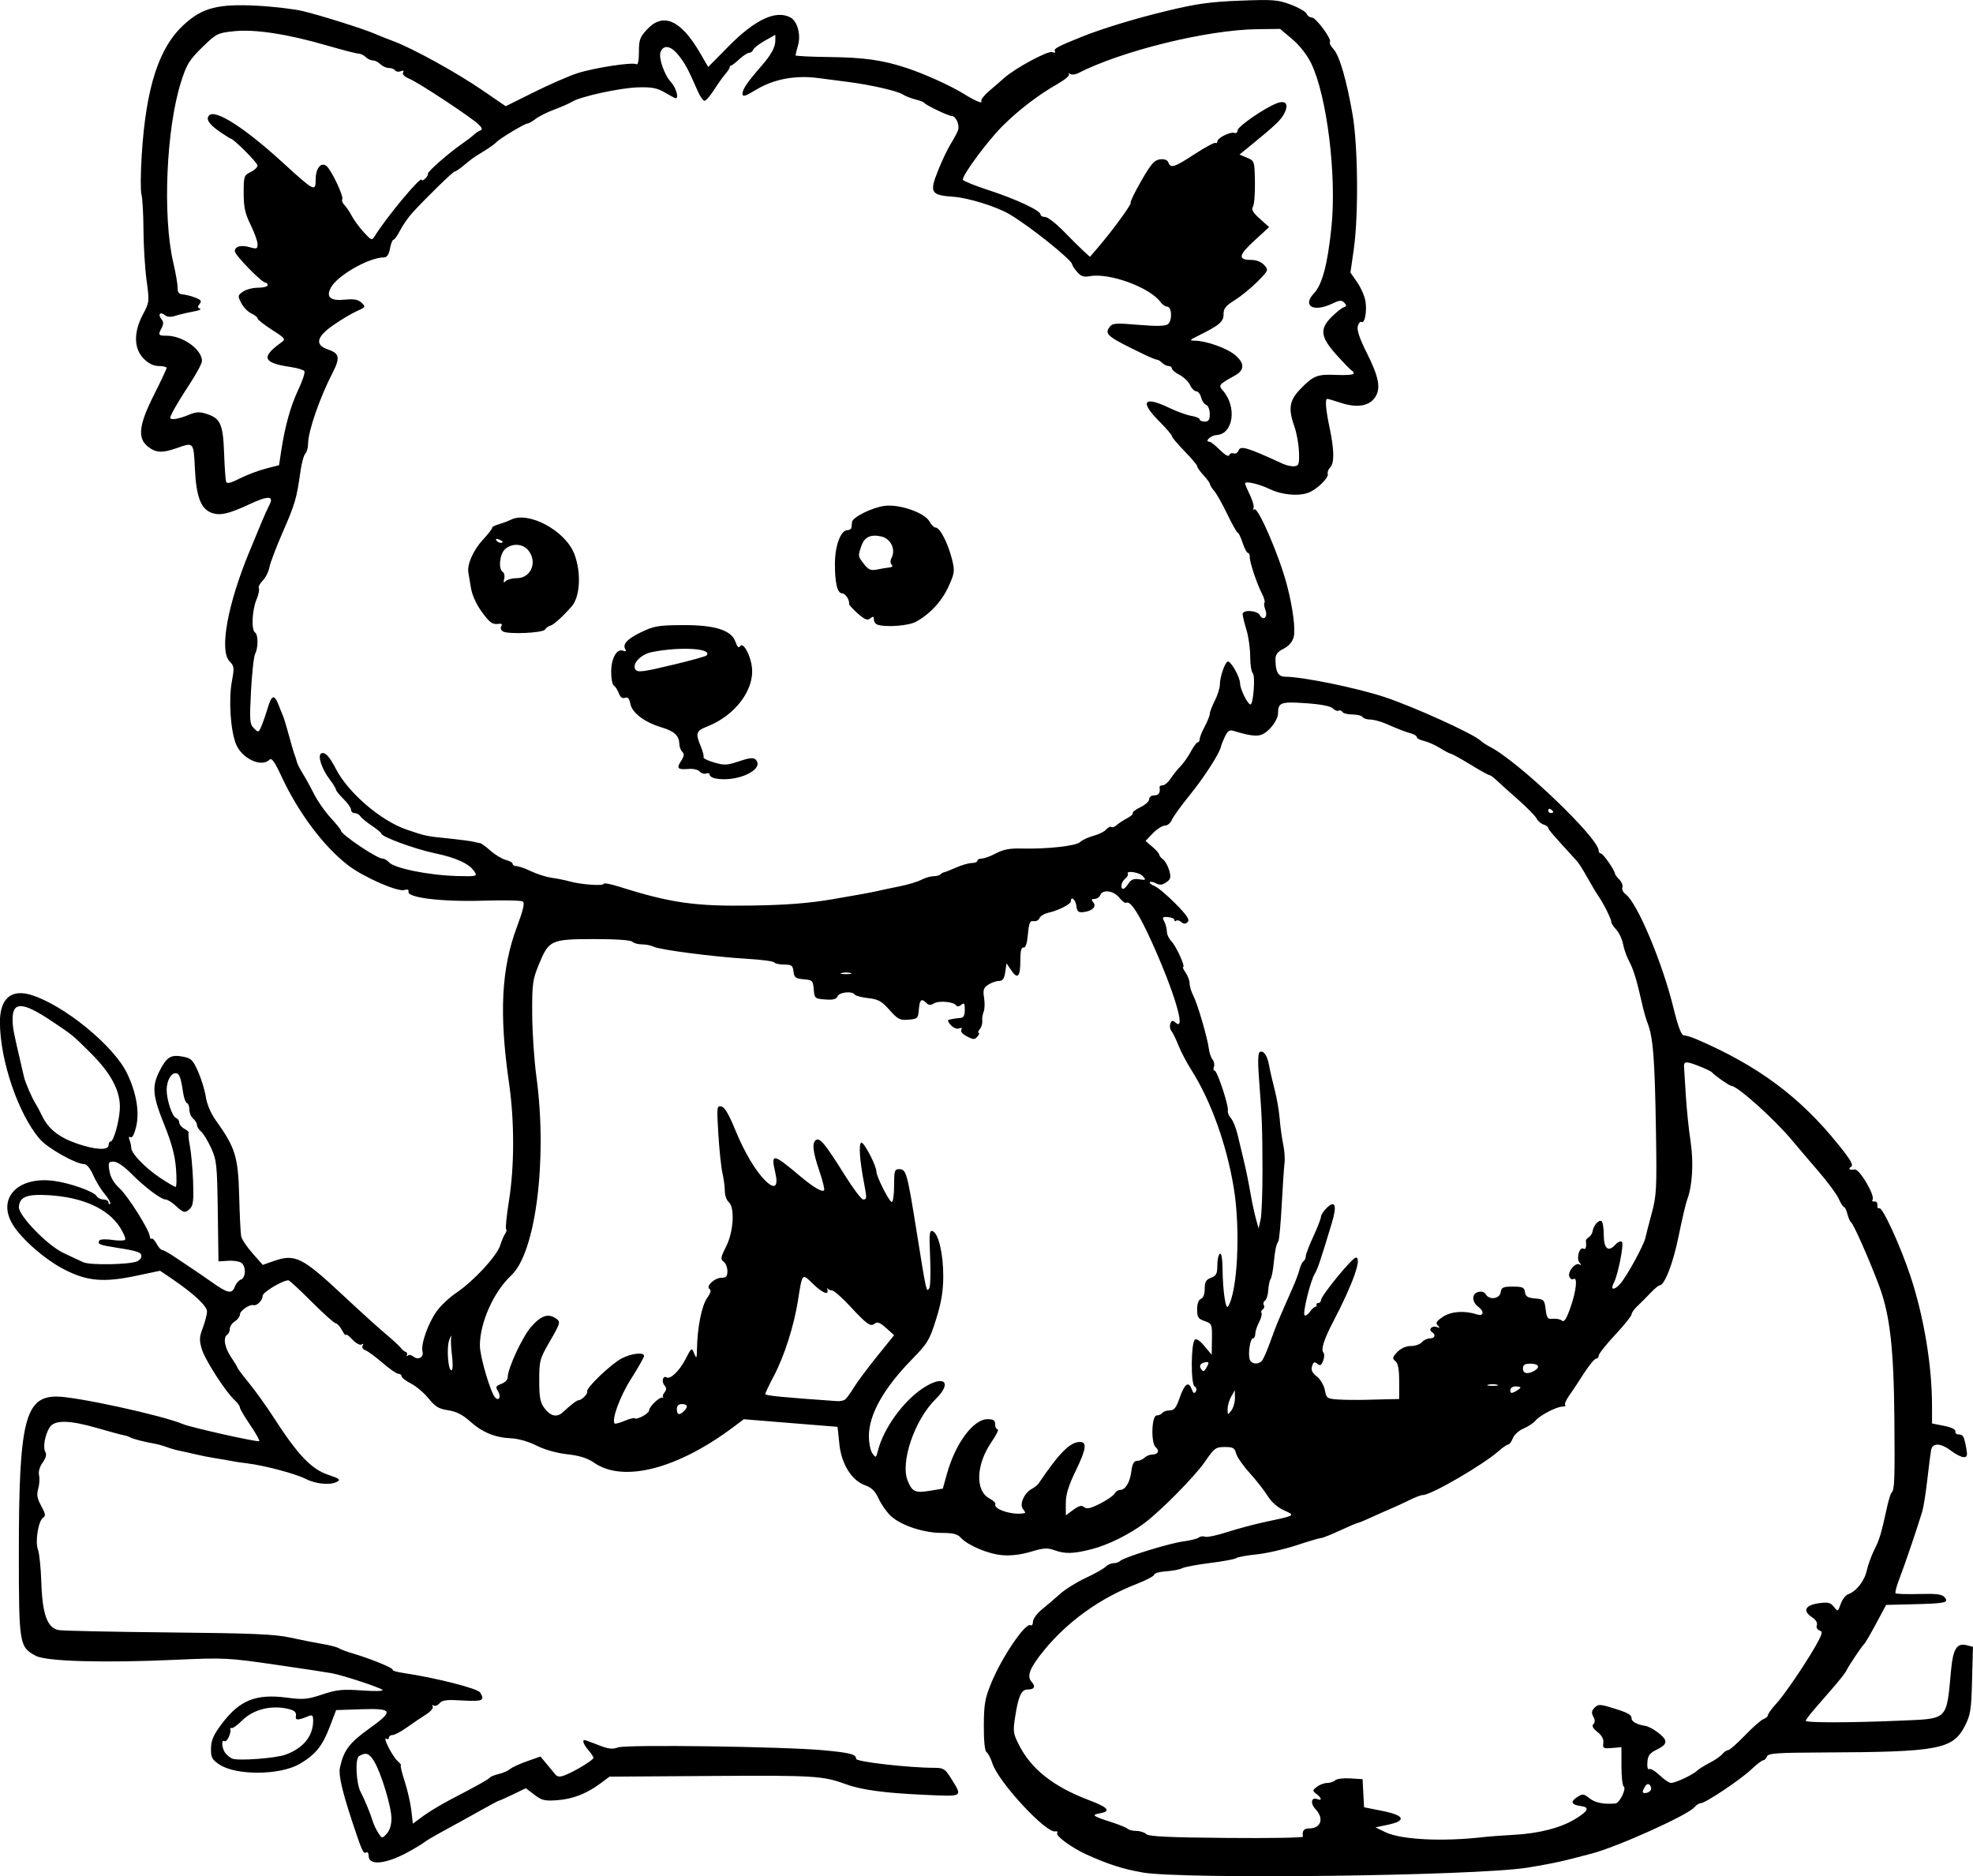 <?xml version="1.0" encoding="UTF-8" standalone="no"?>
<!-- Created with Inkscape (http://www.inkscape.org/) -->

<svg
   width="206.689mm"
   height="196.538mm"
   viewBox="0 0 206.689 196.538"
   version="1.1"
   id="svg5"
   xml:space="preserve"
   xmlns="http://www.w3.org/2000/svg"
   xmlns:svg="http://www.w3.org/2000/svg"><defs
     id="defs2" /><g
     id="layer1"
     transform="translate(33.215,-61.349)"><path
       style="fill:#000000;stroke-width:0.265"
       d="m 86.472,257.495 c -2.005,-0.337 -3.674,-0.873 -5.918,-1.903 -1.513,-0.694 -3.198,-1.929 -3.022,-2.214 0.09,-0.146 0.003,-0.229 -0.194,-0.183 -0.966,0.222 -5.951,-5.161 -6.587,-7.112 -0.18,-0.553 -0.459,-1.09 -0.62,-1.194 -0.182,-0.118 -0.288,-1.166 -0.281,-2.778 0.01,-2.226 0.118,-2.849 0.77,-4.441 1.127,-2.753 3.608,-6.398 4.133,-6.073 0.134,0.083 0.244,-0.082 0.244,-0.368 0,-0.285 0.416,-0.858 0.925,-1.272 0.509,-0.415 1.372,-1.153 1.918,-1.64 0.546,-0.488 1.755,-1.241 2.687,-1.674 0.931,-0.433 1.862,-0.957 2.069,-1.164 0.207,-0.207 0.582,-0.376 0.834,-0.376 0.252,0 0.57,-0.109 0.709,-0.243 0.397,-0.383 5.141,-1.849 6.601,-2.039 0.728,-0.095 1.457,-0.277 1.62,-0.405 0.163,-0.128 0.466,-0.168 0.672,-0.089 0.206,0.079 1.263,-0.144 2.349,-0.496 1.085,-0.352 2.926,-0.84 4.09,-1.086 3.04,-0.64 3.038,-0.639 1.822,-1.183 -0.671,-0.301 -1.317,-0.869 -1.711,-1.506 -0.348,-0.563 -1.197,-1.647 -1.887,-2.409 -0.69,-0.762 -1.33,-1.685 -1.421,-2.051 -0.142,-0.567 -0.318,-0.665 -1.187,-0.665 -0.945,0 -1.096,0.112 -2.059,1.521 -1.043,1.526 -4.655,5.187 -6.389,6.475 -1.593,1.183 -3.772,2.259 -5.462,2.696 -1.94,0.502 -2.809,0.525 -3.961,0.109 -0.711,-0.257 -1.139,-0.228 -2.443,0.167 -1.024,0.31 -2.08,0.437 -2.998,0.361 -1.482,-0.123 -3.619,-1.03 -4.363,-1.852 -0.327,-0.361 -0.823,-0.481 -1.988,-0.481 -1.898,0 -4.273,-0.795 -5.327,-1.783 -0.429,-0.402 -0.996,-1.21 -1.261,-1.797 -0.355,-0.787 -0.727,-1.155 -1.42,-1.406 -1.436,-0.519 -2.508,-2.263 -2.708,-4.402 -0.089,-0.948 -0.176,-1.724 -0.195,-1.724 -0.019,0 -2.233,-0.179 -4.921,-0.397 l -4.887,-0.397 -1.06,0.796 c -5.867,4.408 -11.555,5.877 -14.603,3.772 -0.722,-0.499 -1.528,-0.755 -2.834,-0.9 -1.109,-0.124 -2.371,-0.48 -3.219,-0.909 -0.832,-0.421 -1.911,-0.729 -2.673,-0.763 -1.691,-0.076 -3.014,-0.626 -4.318,-1.797 -0.756,-0.678 -1.422,-1.013 -2.269,-1.14 -0.976,-0.146 -1.358,-0.377 -2.046,-1.234 -0.466,-0.58 -1.293,-1.282 -1.839,-1.561 -0.546,-0.279 -0.992,-0.623 -0.992,-0.766 0,-0.143 -0.151,-0.259 -0.335,-0.259 -0.184,0 -0.929,-0.515 -1.654,-1.143 -0.725,-0.629 -1.534,-1.223 -1.798,-1.321 -0.278,-0.103 -0.4,-0.307 -0.29,-0.485 0.118,-0.191 0.074,-0.236 -0.114,-0.119 -0.171,0.106 -0.594,-0.124 -0.967,-0.527 -0.364,-0.393 -0.667,-0.608 -0.673,-0.478 -0.006,0.13 -0.188,-0.09 -0.405,-0.491 -0.217,-0.4 -0.516,-0.728 -0.665,-0.728 -0.148,0 -1.28,-1.012 -2.514,-2.249 -1.234,-1.237 -2.329,-2.25 -2.434,-2.251 -0.61,-0.007 -2.703,1.247 -2.703,1.62 0,0.473 -0.602,1.086 -0.964,0.981 -0.404,-0.117 -1.417,0.584 -1.417,0.98 0,0.212 -0.238,0.534 -0.529,0.716 -0.291,0.182 -0.529,0.533 -0.529,0.78 0,0.247 -0.119,0.523 -0.265,0.613 -0.464,0.287 -0.285,1.351 0.397,2.356 0.364,0.536 0.661,1.031 0.661,1.099 0,0.068 0.55,0.8 1.223,1.626 0.673,0.826 1.804,2.402 2.514,3.502 2.597,4.023 3.986,5.492 5.76,6.093 1.216,0.412 1.35,0.52 0.923,0.746 -0.707,0.374 -2.229,0.225 -3.294,-0.322 -1.032,-0.531 -4.29,-1.396 -6.068,-1.612 -0.655,-0.079 -1.441,-0.197 -1.747,-0.262 -0.306,-0.065 -1.02,-0.189 -1.588,-0.275 -0.567,-0.086 -1.508,-0.271 -2.09,-0.41 -0.582,-0.139 -1.356,-0.312 -1.72,-0.384 -0.364,-0.072 -0.959,-0.244 -1.323,-0.382 -0.364,-0.138 -0.959,-0.302 -1.323,-0.364 -1.039,-0.178 -2.224,-0.488 -2.514,-0.657 -0.146,-0.085 -0.443,-0.182 -0.661,-0.217 -0.218,-0.034 -1.44,-0.365 -2.716,-0.735 -2.989,-0.867 -4.544,-0.891 -5.051,-0.077 -0.495,0.795 -0.719,2.12 -0.437,2.578 0.149,0.24 0.047,0.625 -0.29,1.099 -0.32,0.449 -0.464,0.963 -0.375,1.338 0.079,0.335 0.039,0.966 -0.089,1.403 -0.181,0.617 -0.11,1.018 0.318,1.801 0.441,0.806 0.481,1.051 0.202,1.224 -0.505,0.312 -0.864,2.522 -0.545,3.361 0.145,0.38 0.302,1.897 0.349,3.371 0.11,3.419 0.633,4.851 1.846,5.052 0.459,0.076 5.656,0.185 11.55,0.243 8.715,0.085 11.086,0.186 12.7,0.543 1.091,0.241 2.603,0.541 3.358,0.665 0.756,0.125 1.53,0.327 1.72,0.449 0.19,0.122 0.822,0.36 1.404,0.529 1.84,0.534 4.385,1.573 4.231,1.727 -0.081,0.081 0.422,0.232 1.118,0.335 3.379,0.501 7.775,1.617 8.045,2.044 0.53,0.837 0.255,0.962 -1.837,0.836 -1.659,-0.1 -2.137,-0.043 -2.411,0.288 -0.188,0.227 -0.466,0.336 -0.618,0.242 -0.152,-0.094 -0.198,-0.044 -0.103,0.109 0.095,0.154 -0.214,0.523 -0.687,0.82 -0.473,0.297 -1.37,0.904 -1.993,1.349 -0.624,0.445 -1.308,0.809 -1.521,0.809 -0.213,0 -0.388,0.126 -0.388,0.28 0,0.154 -0.121,0.205 -0.269,0.114 -0.433,-0.267 0.614,1.809 1.168,2.318 0.278,0.255 0.438,0.463 0.356,0.463 -0.082,0 0.094,0.744 0.39,1.654 0.296,0.91 0.613,2.284 0.703,3.055 l 0.165,1.401 1.089,-0.803 c 0.599,-0.442 1.909,-1.229 2.91,-1.75 2.793,-1.452 3.925,-2.085 4.073,-2.28 0.074,-0.098 0.491,-0.262 0.926,-0.366 0.435,-0.104 0.97,-0.339 1.188,-0.522 0.218,-0.183 1.023,-0.553 1.789,-0.822 l 1.392,-0.489 0.653,0.791 c 0.359,0.435 0.776,0.936 0.926,1.114 0.195,0.231 0.467,0.249 0.954,0.064 1.013,-0.385 3.017,-1.599 3.017,-1.827 0,-0.109 -0.238,-0.474 -0.529,-0.809 -0.497,-0.573 -0.683,-1.058 -0.407,-1.058 0.067,0 0.721,0.236 1.452,0.524 1.051,0.414 1.481,0.466 2.057,0.247 0.839,-0.319 17.399,-0.088 21.53,0.299 2.824,0.265 3.413,0.421 3.413,0.901 0,0.308 5.562,0.939 8.279,0.939 0.84,0 1.06,0.137 1.593,0.992 1.321,2.121 1.47,2.023 -2.787,1.831 -4.178,-0.188 -6.572,-0.518 -8.234,-1.133 -2.292,-0.848 -3.371,-0.913 -13.96,-0.839 l -10.73,0.075 -0.905,0.677 c -1.458,1.09 -2.916,1.663 -4.543,1.786 -1.327,0.1 -1.635,0.027 -2.417,-0.569 l -0.897,-0.684 -1.352,0.652 c -0.743,0.359 -1.401,0.652 -1.462,0.652 -0.06,0 -0.924,0.46 -1.92,1.021 -0.995,0.562 -2.643,1.472 -3.662,2.022 -1.019,0.55 -2.031,1.143 -2.249,1.317 -0.218,0.174 -0.972,0.631 -1.676,1.015 -2.364,1.29 -4.145,1.461 -4.145,0.399 0,-0.283 -0.119,-0.441 -0.263,-0.351 -0.293,0.181 -0.433,-0.127 -1.441,-3.174 -1.07,-3.237 -1.465,-4.948 -1.309,-5.682 0.387,-1.825 0.975,-2.615 3.055,-4.105 2.642,-1.891 2.523,-2.15 -0.928,-2.035 l -2.521,0.084 -0.676,1.769 c -0.763,1.996 -1.5,2.906 -3.128,3.86 -2.072,1.214 -6.708,1.245 -8.453,0.057 -0.759,-0.517 -0.87,-0.737 -0.852,-1.686 0.017,-0.852 0.265,-1.413 1.132,-2.562 1.881,-2.491 3.571,-3.167 6.848,-2.738 1.69,0.221 2.126,0.181 3.683,-0.337 1.519,-0.505 2.101,-0.564 4.157,-0.418 1.379,0.098 2.284,0.071 2.138,-0.063 -0.281,-0.259 -4.045,-1.499 -5.279,-1.739 -0.437,-0.085 -3.115,-0.491 -5.953,-0.902 -4.959,-0.719 -5.365,-0.738 -10.451,-0.508 -7.503,0.34 -13.514,0.171 -14.614,-0.411 -1.749,-0.926 -1.79,-1.176 -1.79,-10.895 0,-13.624 0.644,-16.275 3.955,-16.271 2.048,0.003 11.062,1.968 13.243,2.888 0.847,0.357 7.846,1.921 7.983,1.784 0.069,-0.069 -0.36,-0.835 -0.953,-1.703 -0.593,-0.868 -1.077,-1.694 -1.077,-1.836 0,-0.142 -0.232,-0.468 -0.517,-0.725 -0.944,-0.854 -3.122,-4.228 -3.461,-5.36 -0.285,-0.953 -0.27,-1.283 0.102,-2.258 0.24,-0.628 0.436,-1.395 0.436,-1.704 0,-0.577 -1.419,-1.896 -3.714,-3.45 l -1.2,-0.813 -2.504,0.527 c -3.457,0.728 -5.196,0.566 -7.624,-0.71 -1.996,-1.049 -4.387,-3.146 -5.306,-4.653 -1.672,-2.742 0.494,-5.066 4.272,-4.583 1.702,0.217 4.226,1.112 4.514,1.599 0.116,0.197 0.444,0.358 0.728,0.358 0.284,0 0.516,0.139 0.516,0.309 0,0.17 0.074,0.234 0.165,0.143 0.091,-0.091 -0.164,-0.556 -0.566,-1.034 -0.402,-0.478 -0.949,-1.376 -1.214,-1.996 -0.268,-0.626 -0.663,-1.126 -0.888,-1.126 -0.902,0 -3.872,-1.666 -4.705,-2.638 -2.25,-2.629 -4.16,-8.237 -4.167,-12.232 -0.004,-2.46 1.16,-3.491 3.237,-2.869 3.414,1.023 8.683,5.318 10.076,8.214 0.987,2.051 1.327,4.054 0.954,5.622 -0.184,0.772 -0.408,1.189 -0.582,1.081 -0.181,-0.112 -0.219,-0.008 -0.106,0.287 0.098,0.254 0.177,0.627 0.177,0.828 0,0.579 1.481,2.114 3.033,3.144 0.782,0.519 1.509,0.944 1.614,0.944 0.105,0 0.124,-0.863 0.042,-1.918 -0.108,-1.377 -0.454,-2.673 -1.229,-4.594 -1.235,-3.063 -1.317,-4.022 -0.484,-5.652 0.743,-1.453 1.176,-1.718 2.426,-1.483 0.882,0.165 1.059,0.34 1.608,1.581 0.339,0.767 0.702,1.959 0.805,2.649 0.116,0.775 0.527,1.726 1.075,2.491 2.013,2.807 2.312,3.78 2.417,7.852 0.052,2.037 0.146,3.952 0.209,4.255 0.062,0.303 0.597,1.1 1.187,1.771 l 1.074,1.22 1.082,-0.382 c 2.308,-0.814 3.011,-0.469 7.393,3.628 1.659,1.551 3.611,3.318 4.338,3.928 0.728,0.609 1.461,1.283 1.63,1.498 0.169,0.214 0.407,0.411 0.529,0.438 0.122,0.027 0.183,0.168 0.134,0.313 -0.049,0.146 7e-5,0.176 0.108,0.068 0.108,-0.108 0.354,-0.065 0.548,0.096 0.52,0.431 1.136,0.096 0.973,-0.529 -0.195,-0.746 0.598,-2.975 1.502,-4.224 0.42,-0.58 1.336,-1.439 2.036,-1.91 1.817,-1.223 4.236,-3.835 4.601,-4.969 0.171,-0.533 0.414,-1.098 0.539,-1.257 0.125,-0.159 0.16,-0.356 0.078,-0.439 -0.083,-0.083 0.056,-1.441 0.307,-3.018 0.573,-3.598 0.575,-8.31 0.005,-12.261 -1.051,-7.278 -0.815,-11.996 0.818,-16.373 0.686,-1.839 0.843,-2.534 0.606,-2.681 -0.176,-0.109 -2.062,-0.145 -4.192,-0.08 -4.248,0.13 -7.9,-0.31 -7.767,-0.936 0.048,-0.227 -0.098,-0.288 -0.435,-0.181 -0.69,0.219 -4.247,-1.339 -5.855,-2.565 -2.56,-1.951 -5.233,-5.503 -6.997,-9.302 -0.728,-1.567 -1.046,-2.013 -1.273,-1.786 -0.845,0.845 -2.897,-0.112 -3.51,-1.636 -0.58,-1.44 -0.789,-4.672 -0.427,-6.602 0.26,-1.388 0.238,-1.577 -0.235,-2.051 -1.115,-1.115 -0.222,-6.017 2.118,-11.634 0.455,-1.091 1.023,-2.461 1.263,-3.043 0.24,-0.582 0.59,-1.356 0.779,-1.72 0.509,-0.982 -0.122,-0.996 -2.148,-0.048 -2.121,0.993 -3.054,1.198 -3.93,0.864 -1.107,-0.421 -1.583,-1.687 -1.724,-4.586 -0.138,-2.846 -0.112,-2.816 -1.907,-2.183 -1.513,0.534 -2.179,0.5 -3.007,-0.151 -1.127,-0.886 -0.967,-2.275 0.626,-5.43 0.727,-1.441 1.323,-2.71 1.323,-2.819 1.5e-4,-0.109 -0.366,-0.198 -0.814,-0.198 -0.547,0 -1.068,-0.254 -1.587,-0.773 -1.042,-1.042 -1.072,-2.771 -0.081,-4.633 0.679,-1.275 0.687,-1.346 0.383,-3.57 -0.17,-1.248 -0.316,-3.625 -0.325,-5.282 -0.009,-1.658 -0.103,-3.325 -0.21,-3.704 -0.107,-0.38 -0.095,-2.248 0.027,-4.152 0.458,-7.163 1.814,-11.308 4.487,-13.711 1.9,-1.709 3.505,-2.122 7.486,-1.926 1.761,0.086 3.976,0.345 4.922,0.574 1.945,0.471 6.344,1.859 7.541,2.379 0.437,0.19 1.33,0.545 1.984,0.789 1.977,0.738 6.593,3.284 9.229,5.091 l 2.482,1.701 2.942,-1.463 c 1.618,-0.805 3.657,-1.696 4.53,-1.981 1.781,-0.582 5.822,-1.201 6.222,-0.954 0.159,0.098 0.261,-0.405 0.261,-1.291 0,-1.285 0.102,-1.561 0.891,-2.397 1.652,-1.752 3.501,-0.932 5.46,2.42 l 0.907,1.554 2.132,-2.161 c 2.782,-2.82 4.962,-3.837 6.481,-3.024 0.729,0.39 1.116,1.803 0.797,2.914 -0.145,0.507 -0.264,0.982 -0.263,1.055 8e-4,0.074 1.596,0.153 3.544,0.176 3.642,0.043 5.562,0.314 8.096,1.146 1.84,0.604 4.634,1.868 5.977,2.705 1.2,0.748 2.052,1.1 1.843,0.762 -0.08,-0.129 0.301,-0.612 0.846,-1.074 0.545,-0.461 1.241,-1.064 1.547,-1.339 1.14,-1.026 4.595,-2.89 5.04,-2.719 0.272,0.104 0.379,0.065 0.276,-0.102 -0.151,-0.244 0.279,-0.475 2.728,-1.466 2.162,-0.875 5.645,-1.938 8.996,-2.746 3.129,-0.754 4.544,-0.952 7.673,-1.072 3.493,-0.135 3.97,-0.097 5.333,0.42 0.823,0.312 1.564,0.742 1.645,0.955 0.082,0.213 0.325,0.387 0.541,0.387 0.438,0 2.148,2.327 1.896,2.579 -0.088,0.088 0.078,0.414 0.369,0.724 0.628,0.668 1.375,3.231 2.008,6.882 0.564,3.257 0.629,10.568 0.124,14.089 l -0.35,2.445 0.709,1.024 c 0.39,0.563 0.779,1.45 0.863,1.972 0.175,1.077 -0.077,2.392 -0.418,2.181 -0.125,-0.077 -0.298,0.126 -0.385,0.452 -0.106,0.399 0.19,1.285 0.906,2.709 1.305,2.596 1.534,3.776 0.915,4.72 -0.608,0.928 -1.896,1.145 -3.561,0.601 -0.717,-0.235 -1.371,-0.427 -1.453,-0.427 -0.254,0 -0.165,1.114 0.244,3.043 0.489,2.309 0.506,3.694 0.05,4.151 -0.194,0.194 -0.304,0.497 -0.245,0.674 0.128,0.385 -1.138,1.62 -2,1.951 -1.037,0.398 -2.769,0.251 -4.018,-0.342 -1.206,-0.573 -2.646,-0.908 -2.646,-0.615 0,0.088 0.235,0.646 0.523,1.241 0.287,0.595 0.448,1.203 0.356,1.351 -0.092,0.148 -0.051,0.198 0.09,0.111 0.402,-0.249 2.606,4.859 3.407,7.898 0.637,2.417 0.933,4.723 0.708,5.524 -0.137,0.488 -0.531,0.931 -1.058,1.191 -0.607,0.299 -0.84,0.597 -0.842,1.075 -0.005,1.33 0.281,1.852 1.013,1.852 1.801,1.3e-4 7.473,1.16 10.405,2.127 3.031,1 9.298,3.844 10.063,4.566 0.185,0.175 0.639,0.473 1.009,0.663 2.995,1.541 11.367,9.541 11.367,10.862 0,0.166 0.109,0.301 0.243,0.301 0.227,0 1.472,1.802 1.475,2.136 8e-4,0.083 0.205,0.354 0.453,0.603 0.248,0.248 0.389,0.615 0.313,0.814 -0.076,0.199 0.081,0.523 0.35,0.72 1.2,0.879 3.808,7.065 4.982,11.819 0.511,2.067 0.846,2.959 1.113,2.959 0.21,0 0.817,0.187 1.349,0.416 6.433,2.77 10.837,6.046 14.855,11.054 1.306,1.627 1.587,2.128 1.297,2.311 -0.344,0.218 -0.137,0.358 0.388,0.263 0.49,-0.088 2.156,2.721 1.879,3.169 -0.089,0.144 -0.004,0.229 0.188,0.189 0.194,-0.04 0.334,0.133 0.314,0.387 -0.02,0.253 0.068,0.396 0.195,0.318 0.321,-0.198 2.237,3.978 3.287,7.166 1.404,4.26 2.243,9.336 2.243,13.565 v 1.818 l 1.257,0.248 c 0.757,0.149 1.23,0.377 1.191,0.574 -0.036,0.179 0.105,0.326 0.315,0.326 0.484,0 0.587,0.175 0.815,1.391 0.155,0.824 0.111,0.99 -0.258,0.99 -0.244,0 -0.834,-0.298 -1.311,-0.661 -1.102,-0.841 -1.959,-0.868 -2.109,-0.066 -0.061,0.327 -0.24,1.726 -0.396,3.109 -0.157,1.382 -0.393,2.871 -0.526,3.307 -0.562,1.849 -1.857,5.662 -2.376,6.994 -0.308,0.791 -0.497,1.5 -0.421,1.577 0.076,0.076 1.188,0.11 2.47,0.076 1.816,-0.049 2.405,0.026 2.664,0.338 0.474,0.571 0.116,0.652 -3.255,0.734 l -2.867,0.07 -1.065,1.984 c -0.586,1.091 -1.142,2.044 -1.236,2.117 -0.214,0.165 -1.707,2.401 -1.886,2.826 -0.073,0.172 -0.668,0.93 -1.323,1.686 -0.655,0.755 -1.578,1.82 -2.051,2.366 -0.473,0.546 -0.86,1.067 -0.86,1.159 0,0.216 4.673,0.212 9.777,-0.008 5.241,-0.227 4.939,0.071 5.455,-5.385 0.2,-2.121 0.609,-2.774 1.582,-2.53 l 0.701,0.176 -0.092,3.502 c -0.082,3.118 -0.165,3.644 -0.756,4.793 -1.261,2.448 -2.756,2.727 -14.851,2.773 -4.832,0.018 -5.75,0.084 -5.879,0.418 -0.084,0.218 -0.258,0.397 -0.388,0.397 -0.13,0 -0.696,0.434 -1.259,0.965 -1.157,1.091 -4.812,3.533 -5.288,3.533 -0.172,0 -0.47,0.189 -0.661,0.42 -0.689,0.831 -8.114,4.174 -10.82,4.872 -0.514,0.133 -1.649,0.425 -2.523,0.651 -0.873,0.225 -2.778,0.594 -4.233,0.82 -5.508,0.855 -35.887,1.229 -40.251,0.496 z m 35.621,-3.693 c 0.655,-0.075 2.143,-0.187 3.307,-0.249 2.623,-0.14 4.907,-0.734 6.433,-1.672 1.347,-0.828 1.512,-1.21 0.578,-1.335 -1.006,-0.135 -1.154,-0.449 -0.434,-0.921 0.61,-0.4 0.695,-0.392 1.339,0.114 0.592,0.466 1.509,0.644 2.714,0.528 0.421,-0.041 1.166,-1.572 0.858,-1.763 -0.134,-0.083 -0.243,-1.045 -0.243,-2.139 v -1.989 l -0.992,0.083 c -0.901,0.075 -0.984,0.027 -0.907,-0.522 0.057,-0.404 -0.146,-0.787 -0.614,-1.155 -0.477,-0.375 -0.613,-0.636 -0.428,-0.821 0.185,-0.185 0.183,-0.436 -0.007,-0.791 -0.212,-0.396 -0.18,-0.618 0.134,-0.931 0.355,-0.355 0.568,-0.365 1.547,-0.074 1.895,0.564 2.326,0.784 2.326,1.185 0,0.343 0.561,0.654 1.422,0.788 0.642,0.1 1.987,1.072 2.104,1.522 0.09,0.343 -0.143,0.605 -0.839,0.946 -0.786,0.385 -0.975,0.632 -1.029,1.346 -0.038,0.506 0.041,0.808 0.188,0.717 0.14,-0.086 0.633,0.205 1.096,0.647 0.463,0.442 0.998,0.804 1.19,0.804 0.464,0 2.258,-0.838 2.709,-1.265 0.197,-0.187 0.8,-0.565 1.341,-0.841 0.54,-0.276 1.138,-0.688 1.328,-0.917 0.19,-0.229 0.467,-0.416 0.616,-0.416 0.149,0 0.938,-0.694 1.754,-1.542 0.816,-0.848 1.691,-1.619 1.946,-1.711 0.255,-0.093 0.463,-0.281 0.463,-0.417 0,-0.137 0.419,-0.706 0.93,-1.265 0.95,-1.038 3.66,-5.103 4.414,-6.622 0.369,-0.742 0.371,-0.861 0.023,-0.994 -0.219,-0.084 -0.328,-0.328 -0.244,-0.546 0.092,-0.241 -0.108,-0.564 -0.514,-0.83 -0.998,-0.654 -0.715,-1.255 0.685,-1.454 0.997,-0.142 1.255,-0.084 1.612,0.366 0.417,0.526 0.43,0.521 0.715,-0.297 0.16,-0.458 0.504,-0.911 0.766,-1.007 0.88,-0.322 1.716,-1.379 1.964,-2.484 0.136,-0.604 0.495,-1.591 0.797,-2.193 0.548,-1.09 0.708,-1.626 1.317,-4.403 0.175,-0.8 0.396,-1.515 0.491,-1.587 0.303,-0.234 0.345,-1.335 0.29,-7.673 -0.065,-7.487 -0.465,-10.957 -1.615,-14.023 -1.027,-2.737 -2.663,-6.433 -2.929,-6.617 -0.107,-0.074 -0.277,-0.461 -0.377,-0.86 -0.1,-0.399 -0.259,-0.725 -0.353,-0.725 -0.094,0 -0.342,-0.387 -0.551,-0.86 -0.209,-0.473 -1.15,-1.753 -2.092,-2.844 -0.942,-1.091 -2.2,-2.568 -2.794,-3.282 -1.866,-2.24 -5.74,-5.714 -6.372,-5.714 -0.194,0 -1.799,-1.119 -2.006,-1.397 -0.084,-0.114 -0.769,-0.441 -1.521,-0.727 -1.308,-0.497 -1.491,-0.459 -1.416,0.289 0.008,0.082 0.086,1.332 0.173,2.778 0.087,1.446 0.31,3.627 0.497,4.847 0.34,2.225 0.2,4.691 -0.349,6.116 -0.14,0.364 -0.545,2.094 -0.9,3.845 -0.579,2.855 -1.471,5.151 -2.001,5.151 -0.107,0 -0.542,0.367 -0.966,0.815 -0.424,0.448 -1.04,1.065 -1.367,1.371 -0.327,0.306 -0.595,0.69 -0.595,0.854 0,0.164 -0.772,1.125 -1.715,2.135 -0.943,1.01 -1.717,1.985 -1.72,2.167 -0.003,0.182 -0.122,0.331 -0.266,0.331 -0.223,0 -0.958,0.968 -1.987,2.619 -0.145,0.233 -0.527,0.796 -0.848,1.251 -0.321,0.455 -0.51,0.901 -0.42,0.992 0.091,0.091 -0.038,0.165 -0.287,0.165 -0.612,0 -2.362,0.913 -2.829,1.477 -0.209,0.251 -0.77,0.621 -1.248,0.821 -0.478,0.2 -0.981,0.658 -1.118,1.017 -0.137,0.36 -0.352,0.654 -0.479,0.654 -0.126,0 -0.576,0.306 -0.999,0.68 -1.64,1.451 -7.083,4.612 -7.941,4.612 -0.194,0 -0.802,0.226 -1.353,0.503 -0.55,0.277 -1.477,0.704 -2.059,0.95 -0.582,0.246 -1.548,0.674 -2.146,0.952 -0.598,0.278 -1.155,0.505 -1.238,0.505 -0.083,0 -0.923,0.357 -1.866,0.794 -0.943,0.437 -1.838,0.794 -1.988,0.794 -0.15,0 -1.321,0.345 -2.603,0.768 -1.282,0.422 -3.164,0.851 -4.182,0.952 -1.019,0.101 -1.971,0.276 -2.117,0.388 -0.146,0.112 -1.383,0.343 -2.75,0.514 -1.367,0.171 -2.687,0.419 -2.934,0.551 -0.247,0.132 -1.003,0.276 -1.681,0.32 -0.678,0.044 -1.233,0.199 -1.233,0.345 -1.2e-4,0.146 -0.841,0.592 -1.869,0.99 -3.788,1.469 -7.219,3.931 -9.671,6.941 -1.504,1.846 -1.842,2.706 -1.3,3.305 0.452,0.499 0.292,0.801 -0.425,0.801 -0.643,0 -0.949,0.654 -1.282,2.739 -0.263,1.646 -0.239,1.84 0.384,3.069 1.294,2.554 3.616,4.378 7.389,5.804 1.979,0.748 2.289,1.142 1.069,1.357 -0.918,0.162 -0.742,0.296 1.206,0.918 0.8,0.256 1.568,0.569 1.707,0.697 0.138,0.128 0.561,0.232 0.939,0.232 0.378,0 0.837,0.149 1.018,0.331 0.247,0.247 2.373,0.349 8.389,0.401 4.432,0.039 8.043,-0.021 8.025,-0.132 -0.098,-0.605 0.094,-0.864 0.639,-0.864 1.254,0 1.606,-1.035 0.687,-2.014 -0.579,-0.617 -0.458,-1.302 0.187,-1.055 0.515,0.198 0.463,-0.108 -0.093,-0.54 -0.438,-0.341 -0.436,-0.381 0.051,-0.757 0.282,-0.218 0.765,-0.397 1.072,-0.397 0.307,0 0.684,-0.126 0.839,-0.281 0.154,-0.154 0.863,-0.244 1.574,-0.198 l 1.294,0.082 0.078,1.471 0.078,1.471 1.907,0.381 c 2.342,0.468 2.574,1.029 0.598,1.448 l -1.309,0.278 1.044,0.506 c 1.614,0.782 5.941,1.004 10.172,0.522 z M 7.793,251.85 c 0,-1.237 -1.088,-4.817 -1.831,-6.023 -0.512,-0.831 -0.871,-0.946 -1.576,-0.506 -0.415,0.259 -0.289,2.874 0.181,3.75 0.383,0.715 1.015,2.239 1.251,3.019 0.11,0.364 0.378,0.934 0.596,1.267 0.395,0.604 0.397,0.604 0.888,0.077 0.309,-0.332 0.492,-0.92 0.492,-1.584 z M 139.702,248.892 c 0.098,-0.158 0.056,-0.409 -0.092,-0.558 -0.184,-0.184 -0.365,-0.091 -0.568,0.288 -0.241,0.45 -0.223,0.558 0.092,0.558 0.215,0 0.471,-0.129 0.568,-0.288 z M -3.302,245.158 c 1.871,-0.683 2.893,-1.943 2.893,-3.565 0,-0.537 -0.093,-0.634 -0.463,-0.482 -1.158,0.477 -1.43,0.474 -1.343,-0.014 0.058,-0.326 -0.128,-0.543 -0.575,-0.671 -1.83,-0.525 -3.838,-0.067 -5.065,1.156 -0.47,0.468 -0.951,0.821 -1.069,0.784 -0.118,-0.036 -0.192,0.023 -0.163,0.132 0.108,0.41 -0.365,1.391 -0.601,1.245 -0.365,-0.226 -0.297,0.771 0.085,1.254 0.182,0.229 0.509,0.489 0.728,0.577 0.63,0.254 4.536,-0.038 5.573,-0.416 z M 74.17,219.84 c 0.054,-0.016 -0.045,-0.201 -0.219,-0.412 -0.398,-0.48 0.119,-1.672 0.915,-2.106 0.291,-0.159 0.61,-0.408 0.708,-0.554 2.199,-3.247 3.312,-4.366 4.349,-4.366 0.754,0 0.648,0.76 -0.411,2.943 -0.797,1.644 -1.074,2.54 -1.074,3.48 v 1.266 l 0.783,-0.579 c 0.596,-0.44 0.868,-0.508 1.139,-0.283 0.271,0.225 0.671,0.137 1.658,-0.363 0.716,-0.362 1.4,-0.834 1.52,-1.048 0.12,-0.214 0.376,-0.389 0.569,-0.389 0.569,0 1.038,-0.761 1.195,-1.941 0.107,-0.804 0.269,-1.102 0.6,-1.105 0.249,-0.002 0.6,-0.151 0.78,-0.331 0.18,-0.18 0.535,-0.328 0.788,-0.328 0.626,0 0.83,-0.403 0.39,-0.768 -0.527,-0.437 -0.438,-3.333 0.102,-3.333 0.218,0 0.482,-0.119 0.587,-0.265 0.105,-0.146 0.453,-0.265 0.775,-0.265 0.464,0 0.679,-0.272 1.04,-1.314 0.514,-1.484 0.934,-1.788 1.259,-0.912 0.16,0.434 0.278,0.504 0.43,0.257 0.122,-0.197 0.068,-0.427 -0.129,-0.548 -0.4,-0.247 -0.379,-4.471 0.024,-4.879 0.157,-0.16 0.53,0.084 1.012,0.661 l 0.763,0.914 0.023,-1.63 c 0.022,-1.578 -0.002,-1.638 -0.764,-1.904 -0.676,-0.236 -0.787,-0.409 -0.787,-1.223 0,-0.599 0.146,-1.004 0.397,-1.1 0.246,-0.094 0.397,-0.497 0.397,-1.057 0,-0.721 0.134,-0.955 0.661,-1.156 0.552,-0.21 0.661,-0.425 0.661,-1.301 0,-0.577 0.119,-1.123 0.265,-1.213 0.166,-0.102 0.272,0.509 0.284,1.638 0.025,2.252 0.324,4.278 0.574,3.886 1,-1.567 1.315,-8.048 0.603,-12.404 -0.742,-4.541 -2.402,-9.157 -4.449,-12.377 -0.483,-0.76 -1.09,-1.917 -1.35,-2.572 -0.259,-0.655 -0.593,-1.338 -0.742,-1.518 -0.149,-0.18 -0.196,-0.521 -0.106,-0.757 0.141,-0.368 0.229,-0.378 0.602,-0.07 1.048,0.864 -0.211,-3.324 -2.555,-8.503 -1.338,-2.955 -2.248,-4.35 -2.668,-4.09 -0.113,0.07 -0.44,-0.172 -0.727,-0.537 -0.583,-0.741 -1.755,-0.898 -1.997,-0.267 -0.084,0.218 -0.349,0.397 -0.59,0.397 -0.34,0 -0.371,0.081 -0.137,0.362 0.373,0.45 -0.108,0.918 -1.05,1.022 -0.523,0.058 -0.655,-0.062 -0.724,-0.657 -0.075,-0.656 -0.578,-1.075 -0.578,-0.482 0,0.303 -1.317,0.976 -2.356,1.205 -0.426,0.093 -0.842,0.347 -0.925,0.563 -0.083,0.216 -0.361,0.358 -0.617,0.315 -0.386,-0.065 -0.489,0.172 -0.599,1.377 -0.088,0.97 -0.243,1.433 -0.463,1.389 -0.232,-0.046 -0.331,0.363 -0.331,1.373 0,1.7 -0.289,2.002 -0.959,1.006 l -0.487,-0.725 -0.137,0.922 c -0.104,0.698 -0.265,0.923 -0.666,0.926 -0.291,0.002 -0.794,0.18 -1.118,0.395 -0.493,0.327 -0.563,0.551 -0.431,1.379 0.087,0.544 0.066,1.201 -0.047,1.462 -0.113,0.26 -0.178,0.689 -0.145,0.952 0.033,0.263 -0.082,0.65 -0.256,0.86 -0.174,0.21 -0.228,0.381 -0.119,0.381 0.108,0 0.051,0.175 -0.127,0.39 -0.285,0.343 -0.417,0.342 -1.099,-0.011 -0.456,-0.236 -0.7,-0.524 -0.591,-0.699 0.119,-0.192 0.036,-0.241 -0.231,-0.139 -0.239,0.092 -0.612,-0.058 -0.878,-0.352 -0.255,-0.281 -0.355,-0.529 -0.223,-0.552 0.132,-0.022 0.359,-0.068 0.504,-0.102 0.146,-0.034 0.473,-0.075 0.728,-0.092 0.336,-0.022 0.463,-0.258 0.463,-0.857 0,-0.681 -0.066,-0.772 -0.373,-0.516 -0.22,0.182 -0.436,0.208 -0.526,0.063 -0.239,-0.387 -1.821,-0.53 -2.331,-0.212 -0.339,0.211 -0.546,0.202 -0.784,-0.037 -0.53,-0.53 -0.711,-0.379 -0.798,0.668 -0.078,0.941 -0.134,0.996 -1.09,1.075 -0.895,0.074 -1.117,-0.04 -1.984,-1.017 -0.823,-0.927 -1.176,-1.123 -2.24,-1.243 -0.695,-0.078 -1.327,-0.245 -1.405,-0.372 -0.245,-0.397 -1.631,-0.256 -1.8,0.183 -0.116,0.304 -0.455,0.391 -1.285,0.331 -1.091,-0.079 -1.129,-0.113 -1.208,-1.059 -0.076,-0.918 -0.14,-0.982 -1.058,-1.058 -0.845,-0.07 -0.988,-0.179 -1.061,-0.809 -0.073,-0.633 -0.199,-0.728 -0.977,-0.728 -0.491,0 -0.955,-0.101 -1.031,-0.224 -0.076,-0.123 -1.363,-0.295 -2.86,-0.382 -3.396,-0.196 -9.183,-0.946 -9.795,-1.269 -0.253,-0.133 -0.794,-0.242 -1.204,-0.242 -0.409,0 -0.87,-0.126 -1.024,-0.28 -0.171,-0.171 -1.734,-0.278 -4.015,-0.275 -4.502,0.006 -4.72,0.106 -5.756,2.622 -0.671,1.63 -0.728,2.042 -0.714,5.209 0.008,1.892 0.207,4.863 0.443,6.604 1.167,8.641 -0.068,18.404 -2.63,20.788 -1.845,1.717 -3.293,4.948 -3.293,7.35 0,1.153 1.117,4.944 1.607,5.458 0.402,0.421 0.64,-0.109 0.296,-0.66 -0.285,-0.457 -0.243,-0.553 0.341,-0.775 0.367,-0.139 0.667,-0.437 0.667,-0.662 0,-0.953 1.533,-4.261 2.47,-5.328 1.057,-1.204 1.809,-1.436 2.653,-0.819 0.428,0.313 0.378,0.482 -0.677,2.304 -1.09,1.882 -1.139,2.06 -1.139,4.141 0,1.776 0.099,2.307 0.54,2.898 0.651,0.872 1.322,1.016 1.954,0.419 0.753,-0.71 1.462,-1.251 1.632,-1.243 0.306,0.013 1.025,-0.717 0.902,-0.916 -0.192,-0.31 2.521,-2.908 3.626,-3.471 1.046,-0.534 2.326,-0.668 2.326,-0.245 0,0.141 -0.612,1.22 -1.36,2.398 -1.176,1.852 -2.077,4.316 -1.711,4.681 0.057,0.057 0.524,-0.071 1.037,-0.286 0.513,-0.214 0.987,-0.336 1.053,-0.27 0.208,0.208 1.511,-0.501 1.511,-0.823 0,-0.398 1.174,-1.506 1.409,-1.329 0.098,0.074 0.12,0.056 0.049,-0.039 -0.071,-0.096 0.003,-0.334 0.165,-0.529 0.218,-0.262 0.211,-0.456 -0.025,-0.74 -0.325,-0.392 -0.141,-1.05 0.23,-0.821 0.392,0.242 1.362,-0.693 1.992,-1.921 0.627,-1.222 0.64,-1.23 0.905,-0.578 0.243,0.596 0.272,0.544 0.291,-0.529 0.041,-2.213 0.495,-4.485 1.054,-5.269 0.367,-0.515 0.458,-0.839 0.268,-0.956 -0.441,-0.273 0.516,-1.183 1.244,-1.183 0.494,0 0.62,-0.142 0.62,-0.698 0,-0.384 -0.178,-0.831 -0.397,-0.992 -0.346,-0.256 -0.312,-0.461 0.265,-1.595 0.783,-1.54 0.928,-4.101 0.264,-4.652 -0.218,-0.181 -0.4,-0.702 -0.403,-1.157 -0.003,-0.455 -0.115,-1.298 -0.249,-1.873 -0.133,-0.575 -0.326,-2.403 -0.428,-4.062 -0.176,-2.854 -0.159,-3.011 0.308,-2.921 0.339,0.065 0.786,0.809 1.427,2.378 1.015,2.485 2.216,4.49 3.295,5.501 0.899,0.843 1.263,0.49 0.939,-0.91 -0.486,-2.099 -0.275,-2.076 2.52,0.272 1.46,1.226 2.368,1.77 2.588,1.55 0.079,-0.079 -0.143,-0.989 -0.494,-2.021 -0.705,-2.072 -0.796,-2.979 -0.331,-3.267 0.392,-0.242 1.007,0.518 2.997,3.706 0.872,1.396 1.735,2.539 1.918,2.539 0.399,0 0.403,-0.089 0.088,-1.752 -0.452,-2.384 -0.566,-4.026 -0.291,-4.196 0.252,-0.156 1.595,2.401 1.595,3.037 0,0.511 1.348,3.176 1.607,3.176 0.135,0 0.245,-0.774 0.245,-1.72 0,-1.55 0.053,-1.72 0.536,-1.72 0.734,0 0.841,0.388 1.836,6.615 1.007,6.306 1.014,6.336 1.313,5.851 0.119,-0.193 0.159,-1.65 0.088,-3.237 -0.111,-2.49 -0.074,-2.864 0.268,-2.733 0.612,0.235 1.119,2.408 1.108,4.749 -0.007,1.559 -0.205,2.74 -0.752,4.484 -0.685,2.186 -0.881,2.51 -2.563,4.233 -2.926,2.999 -4.465,5.739 -4.475,7.967 -0.003,0.747 0.16,1.565 0.369,1.852 0.359,0.491 0.384,0.479 0.573,-0.276 0.585,-2.329 2.622,-5.166 4.705,-6.551 2.198,-1.461 3.165,-0.651 1.349,1.131 -2.215,2.174 -3.736,6.637 -2.924,8.581 0.483,1.156 0.786,1.284 2.402,1.013 l 1.27,-0.213 0.442,-1.586 c 0.877,-3.15 2.763,-5.687 4.228,-5.687 0.631,0 0.807,0.116 0.807,0.529 0,0.291 0.121,0.529 0.269,0.529 0.148,0 -0.14,0.594 -0.64,1.321 -1.637,2.38 -1.736,5.131 -0.213,5.929 0.394,0.206 0.671,0.473 0.615,0.594 -0.259,0.562 2.026,1.236 3.11,0.917 z m -35.738,-10.665 c 0.466,-0.466 0.388,-0.741 -0.212,-0.741 -0.353,0 -0.529,0.176 -0.529,0.529 0,0.6 0.274,0.678 0.741,0.212 z m 57.723,-1.387 -0.009,-0.809 -0.378,0.661 c -0.208,0.364 -0.379,0.959 -0.379,1.323 -0.001,0.638 0.013,0.644 0.388,0.148 0.214,-0.282 0.384,-0.878 0.379,-1.323 z m -40.855,0.179 c 0.153,-0.107 0.565,-0.665 0.914,-1.239 0.35,-0.575 1.447,-2.051 2.438,-3.28 l 1.802,-2.235 -0.842,-0.752 c -0.643,-0.574 -0.925,-0.682 -1.195,-0.458 -0.439,0.364 -0.779,0.12 -2.705,-1.946 -0.784,-0.841 -1.578,-1.529 -1.764,-1.529 -0.186,0 -0.388,-0.089 -0.449,-0.198 -0.061,-0.109 -0.075,-0.05 -0.03,0.132 0.151,0.62 -0.54,0.332 -1.536,-0.64 -1.134,-1.107 -1.096,-1.15 -1.555,1.765 -0.418,2.658 -1.437,5.845 -2.53,7.911 -0.493,0.931 -0.896,1.781 -0.896,1.888 0,0.161 1.777,0.336 7.541,0.739 0.291,0.02 0.655,-0.051 0.808,-0.157 z m 57.202,-0.045 0.86,-0.018 v -1.82 c 0,-1.291 -0.115,-1.915 -0.395,-2.147 -0.345,-0.286 -0.32,-0.407 0.198,-0.954 0.375,-0.395 0.899,-0.628 1.421,-0.631 0.455,-0.003 0.976,-0.183 1.157,-0.401 0.181,-0.218 0.553,-0.397 0.826,-0.397 0.534,0 0.668,-0.392 0.228,-0.664 -0.42,-0.259 0.006,-0.715 0.494,-0.529 0.345,0.131 0.368,0.098 0.112,-0.161 -0.256,-0.258 -0.145,-0.447 0.529,-0.901 0.864,-0.582 2.268,-0.684 3.565,-0.26 0.718,0.235 0.823,-0.304 0.154,-0.793 -0.693,-0.507 -0.705,-1.371 -0.021,-1.55 0.367,-0.096 0.664,-0.009 0.801,0.235 0.355,0.635 1.463,0.488 1.561,-0.207 0.073,-0.517 0.242,-0.595 1.275,-0.595 1.024,0 1.202,0.081 1.273,0.58 0.065,0.459 0.286,0.597 1.058,0.661 0.922,0.077 0.983,0.139 1.108,1.139 0.116,0.928 0.21,1.05 0.763,0.989 0.347,-0.038 0.772,0.048 0.946,0.192 0.231,0.192 0.469,-0.178 0.893,-1.386 0.608,-1.73 0.765,-3.252 0.307,-2.969 -0.147,0.091 -0.34,-0.026 -0.429,-0.259 -0.197,-0.512 0.646,-1.522 1.062,-1.273 0.211,0.126 0.209,0.067 -0.005,-0.205 -0.355,-0.451 0.017,-1.697 0.43,-1.441 0.228,0.141 0.328,-0.2 0.244,-0.829 -0.012,-0.093 0.128,-0.262 0.312,-0.376 0.184,-0.114 0.363,-0.401 0.398,-0.638 0.087,-0.595 0.646,-1.224 0.93,-1.048 0.129,0.08 0.235,0.721 0.235,1.424 0,1.46 0.47,1.867 1.212,1.047 0.258,-0.285 0.57,-0.416 0.693,-0.293 0.228,0.228 -0.42,3.487 -0.855,4.301 -0.412,0.77 0.06,0.801 0.71,0.046 0.685,-0.795 2.45,-4.03 2.598,-4.76 0.051,-0.253 0.346,-1.395 0.654,-2.537 0.518,-1.918 0.553,-2.584 0.454,-8.731 -0.122,-7.585 -0.297,-9.796 -0.894,-11.285 -0.146,-0.364 -0.412,-1.316 -0.591,-2.117 -0.527,-2.356 -0.887,-3.521 -1.348,-4.366 -0.238,-0.437 -0.513,-1.219 -0.611,-1.74 -0.098,-0.52 -0.414,-1.2 -0.703,-1.51 -0.289,-0.31 -0.526,-0.67 -0.526,-0.799 0,-0.32 -0.776,-1.889 -1.334,-2.698 -0.251,-0.364 -0.785,-1.257 -1.186,-1.984 -0.401,-0.728 -0.892,-1.502 -1.092,-1.72 -2.516,-2.751 -3.003,-3.314 -3.003,-3.478 0,-0.105 -0.221,-0.261 -0.491,-0.347 -0.27,-0.086 -0.598,-0.37 -0.728,-0.633 -0.13,-0.262 -1.01,-1.158 -1.956,-1.992 -0.946,-0.833 -1.962,-1.747 -2.258,-2.031 -0.296,-0.284 -0.621,-0.516 -0.723,-0.516 -0.101,0 -0.986,-0.491 -1.965,-1.09 -0.979,-0.6 -1.904,-1.113 -2.055,-1.141 -0.151,-0.028 -0.686,-0.307 -1.19,-0.621 -0.503,-0.314 -1.248,-0.643 -1.654,-0.733 -0.406,-0.089 -0.738,-0.264 -0.738,-0.388 0,-0.124 -0.268,-0.301 -0.595,-0.392 -0.665,-0.186 -1.19,-0.389 -2.655,-1.023 -0.551,-0.238 -1.288,-0.434 -1.638,-0.434 -0.35,0 -0.71,-0.119 -0.8,-0.265 -0.09,-0.146 -0.566,-0.265 -1.058,-0.265 -0.492,0 -0.97,-0.121 -1.061,-0.269 -0.091,-0.148 -0.267,-0.206 -0.391,-0.13 -0.124,0.076 -0.394,-0.03 -0.6,-0.236 -0.24,-0.24 -1.263,-0.437 -2.841,-0.546 -2.623,-0.181 -2.899,-0.079 -2.907,1.079 -0.005,0.708 -0.95,1.924 -1.723,2.218 -0.533,0.203 -1.333,0.094 -2.926,-0.396 -0.421,-0.13 -0.626,10e-4 -0.904,0.577 -0.197,0.41 -0.388,0.89 -0.423,1.067 -0.14,0.708 -1.764,3.228 -3.289,5.103 -0.888,1.091 -1.724,2.252 -1.858,2.58 -0.134,0.327 -0.463,0.595 -0.73,0.595 -0.267,0 -0.832,0.361 -1.255,0.802 l -0.768,0.802 0.719,0.618 c 0.395,0.34 0.719,0.71 0.719,0.822 0,0.113 0.179,0.337 0.398,0.498 0.219,0.162 0.508,0.68 0.642,1.152 0.208,0.731 0.163,0.916 -0.306,1.244 -0.407,0.285 -0.685,0.314 -1.062,0.113 -0.281,-0.15 -0.577,-0.208 -0.657,-0.127 -0.081,0.081 0.138,0.262 0.486,0.403 0.348,0.141 1.341,0.977 2.208,1.858 1.199,1.218 1.502,1.675 1.268,1.909 -0.232,0.232 -0.398,0.233 -0.674,0.004 -0.201,-0.167 -0.445,-0.226 -0.54,-0.13 -0.096,0.096 -0.174,0.061 -0.174,-0.077 0,-0.138 -0.301,-0.276 -0.67,-0.306 -0.584,-0.048 -0.635,0.009 -0.397,0.454 0.15,0.28 0.273,0.755 0.273,1.056 0,0.301 0.217,0.763 0.481,1.028 0.488,0.488 1.488,2.694 1.221,2.694 -0.08,0 0.04,0.265 0.267,0.588 0.227,0.323 0.413,0.829 0.413,1.124 8e-4,0.295 0.174,0.867 0.385,1.272 0.44,0.843 1.495,4.448 1.634,5.587 0.052,0.421 0.227,0.926 0.389,1.121 0.162,0.195 0.226,0.535 0.141,0.756 -0.085,0.22 -0.053,0.4 0.07,0.4 0.273,0 1.497,3.695 1.39,4.193 -0.042,0.196 0.102,0.555 0.322,0.797 0.219,0.242 0.538,1.034 0.707,1.76 0.17,0.726 0.468,1.974 0.663,2.775 0.195,0.8 0.487,2.229 0.649,3.175 0.162,0.946 0.426,2.196 0.585,2.778 l 0.291,1.058 0.21,-0.926 c 0.115,-0.509 0.205,-2.831 0.199,-5.159 -0.012,-4.561 -0.046,-5.461 -0.361,-9.552 -0.136,-1.766 -0.114,-2.73 0.066,-2.841 0.389,-0.24 0.809,0.362 0.993,1.424 0.087,0.503 0.346,1.63 0.575,2.503 0.229,0.873 0.466,2.242 0.527,3.043 0.061,0.8 0.224,1.991 0.362,2.646 0.138,0.655 0.205,1.548 0.148,1.984 -0.057,0.437 -0.188,2.401 -0.293,4.366 -0.104,1.965 -0.262,3.691 -0.35,3.836 -0.244,0.404 -0.355,0.936 -0.497,2.381 -0.071,0.728 -0.215,1.442 -0.32,1.587 -0.105,0.146 -0.215,0.677 -0.246,1.18 -0.03,0.504 -0.186,0.996 -0.345,1.095 -0.16,0.099 -0.213,0.303 -0.12,0.455 0.094,0.152 0.048,0.352 -0.103,0.445 -0.15,0.093 -0.212,0.267 -0.138,0.388 0.074,0.12 -0.042,0.559 -0.259,0.974 -0.217,0.415 -0.395,0.964 -0.395,1.218 -8e-4,0.255 -0.107,0.463 -0.236,0.463 -0.284,0 -0.532,1.503 -0.358,2.168 0.143,0.548 0.931,0.636 1.319,0.147 0.144,-0.182 0.519,-1.045 0.833,-1.918 0.314,-0.873 0.675,-1.826 0.802,-2.117 0.127,-0.291 0.409,-0.946 0.627,-1.455 0.218,-0.509 0.638,-1.466 0.934,-2.126 0.296,-0.66 0.619,-1.524 0.719,-1.921 0.1,-0.397 0.287,-0.786 0.416,-0.866 0.129,-0.08 0.235,-0.309 0.235,-0.508 0,-0.2 0.357,-1.135 0.794,-2.078 0.437,-0.943 0.796,-1.874 0.798,-2.069 0.003,-0.195 0.287,-0.622 0.633,-0.95 0.868,-0.823 1.059,-0.23 0.513,1.586 -1.17,3.888 -1.503,4.875 -1.804,5.36 -0.445,0.716 -1.279,4.109 -1.063,4.324 0.095,0.095 0.347,-0.065 0.559,-0.356 0.213,-0.291 0.471,-0.529 0.574,-0.529 0.103,0 0.157,-0.089 0.121,-0.198 -0.036,-0.109 0.053,-0.198 0.198,-0.198 0.146,0 0.265,-0.128 0.265,-0.284 0,-0.463 3.276,-4.468 3.659,-4.473 0.674,-0.01 -0.307,2.765 -2.374,6.718 -0.973,1.861 -1.311,2.93 -1.022,3.238 0.116,0.124 0.103,0.507 -0.029,0.851 -0.192,0.5 -0.314,0.564 -0.612,0.317 -0.296,-0.246 -0.408,-0.196 -0.548,0.246 -0.129,0.408 0.002,0.694 0.497,1.084 0.376,0.295 0.748,0.928 0.842,1.431 0.161,0.856 0.231,0.905 1.399,0.981 0.676,0.044 2.004,0.058 2.95,0.031 0.946,-0.027 2.107,-0.057 2.58,-0.066 z m 13.56,-1.217 c 0,-0.068 -0.238,-0.123 -0.529,-0.123 -0.299,0 -0.529,0.176 -0.529,0.406 0,0.324 0.107,0.349 0.529,0.123 0.291,-0.156 0.529,-0.339 0.529,-0.406 z m -2.447,-0.305 c -0.255,-0.067 -0.671,-0.067 -0.926,0 -0.255,0.067 -0.046,0.121 0.463,0.121 0.509,0 0.718,-0.054 0.463,-0.121 z m 3.969,-1.495 c 0.581,-0.362 0.356,-0.704 -0.463,-0.704 -0.617,0 -0.794,0.118 -0.794,0.528 0,0.535 0.557,0.614 1.257,0.177 z M 14.137,203.361 c -0.098,-0.767 -0.139,-1.635 -0.09,-1.931 0.049,-0.295 -0.044,-0.159 -0.205,0.304 -0.306,0.877 -0.091,3.37 0.272,3.146 0.111,-0.069 0.121,-0.752 0.023,-1.518 z m 79.103,1.128 c 0.211,-0.394 0.185,-0.493 -0.115,-0.449 -0.539,0.079 -0.75,0.339 -0.544,0.672 0.243,0.393 0.349,0.357 0.66,-0.223 z M -8.608,196.122 c 0.122,-0.32 0.409,-0.653 0.638,-0.741 0.509,-0.195 0.55,-1.325 0.063,-1.729 -0.195,-0.162 -0.819,-0.266 -1.387,-0.231 l -1.033,0.063 -0.074,-5.256 c -0.069,-4.878 -0.119,-5.354 -0.7,-6.624 -0.344,-0.752 -0.818,-1.527 -1.052,-1.722 -0.235,-0.195 -0.427,-0.503 -0.427,-0.686 0,-0.183 -0.179,-0.48 -0.397,-0.661 -0.218,-0.181 -0.397,-0.603 -0.397,-0.936 0,-0.334 -0.115,-0.647 -0.256,-0.695 -0.141,-0.049 -0.327,-0.564 -0.412,-1.147 -0.236,-1.599 -0.39,-1.984 -0.795,-1.984 -0.479,0 -0.918,0.831 -0.918,1.738 0,1.052 0.577,2.795 0.976,2.948 0.191,0.073 0.347,0.295 0.347,0.492 0,0.198 0.248,0.492 0.552,0.655 0.304,0.162 0.498,0.349 0.433,0.415 -0.066,0.066 -0.01,0.681 0.124,1.368 0.134,0.687 0.285,2.352 0.337,3.701 0.073,1.907 0.007,2.54 -0.298,2.844 -0.528,0.528 -0.689,0.5 -1.52,-0.27 -0.393,-0.364 -0.868,-0.661 -1.057,-0.661 -0.483,0 -2.186,-1.285 -3.629,-2.738 -0.736,-0.742 -1.46,-1.23 -1.821,-1.23 -0.543,0 -0.584,0.091 -0.439,0.984 0.105,0.649 0.463,1.262 1.051,1.8 0.9,0.825 3.18,4.456 3.18,5.065 0,0.181 0.081,0.279 0.181,0.218 0.099,-0.061 0.338,0.182 0.53,0.541 0.192,0.359 0.458,0.652 0.592,0.652 0.134,0 0.738,0.34 1.344,0.754 0.606,0.415 1.399,0.946 1.763,1.18 0.364,0.234 1.314,0.887 2.111,1.45 1.665,1.177 2.082,1.255 2.39,0.444 z m -10.256,-2.638 c 0.255,-0.104 0.463,-0.346 0.463,-0.539 0,-0.416 -0.374,-0.544 -2.615,-0.896 -1.803,-0.284 -2.021,-0.376 -1.787,-0.755 0.082,-0.133 0.692,-0.159 1.359,-0.058 0.665,0.101 1.269,0.087 1.342,-0.031 0.073,-0.118 -0.17,-0.694 -0.541,-1.28 -1.228,-1.946 -3.886,-3.153 -7.416,-3.37 -2.324,-0.143 -3.1,0.155 -3.178,1.221 -0.066,0.89 2.99,4.042 4.692,4.84 0.768,0.36 1.694,0.792 2.058,0.961 0.691,0.32 4.773,0.254 5.622,-0.091 z m -2.977,-12.17 c 0,-0.218 0.104,-0.397 0.23,-0.397 0.288,0 0.856,-1.986 0.944,-3.303 0.126,-1.891 -0.851,-3.778 -3.121,-6.028 -1.847,-1.831 -1.784,-1.779 -4.007,-3.268 -3.036,-2.033 -4.101,-2.086 -4.101,-0.206 0,0.835 0.09,1.325 0.796,4.337 0.154,0.655 0.333,1.423 0.398,1.707 0.14,0.609 0.839,2.227 1.205,2.791 0.142,0.218 0.468,0.83 0.725,1.359 0.641,1.319 1.771,2.203 3.635,2.844 1.917,0.659 3.294,0.727 3.294,0.162 z m 77.721,-18.042 c -0.255,-0.067 -0.671,-0.067 -0.926,0 -0.255,0.067 -0.046,0.121 0.463,0.121 0.509,0 0.718,-0.054 0.463,-0.121 z m -1.786,-7.742 c 1.965,-0.329 3.989,-0.696 4.498,-0.816 0.509,-0.119 1.616,-0.355 2.459,-0.523 0.843,-0.168 1.855,-0.473 2.249,-0.679 0.394,-0.206 0.965,-0.375 1.268,-0.375 0.303,-8e-4 0.641,-0.091 0.75,-0.2 0.109,-0.109 0.278,-0.206 0.375,-0.215 0.097,-0.009 0.653,-0.228 1.235,-0.487 0.582,-0.259 1.326,-0.475 1.654,-0.48 0.327,-0.005 0.595,-0.113 0.595,-0.24 0,-0.127 0.21,-0.232 0.467,-0.232 0.257,0 0.924,-0.245 1.484,-0.545 0.749,-0.401 1.445,-0.534 2.642,-0.502 2.68,0.071 5.756,-0.268 6.167,-0.679 0.207,-0.207 0.834,-0.5 1.393,-0.651 0.559,-0.15 1.162,-0.45 1.341,-0.666 0.179,-0.216 0.421,-0.333 0.539,-0.26 0.117,0.072 0.372,-0.018 0.565,-0.201 0.194,-0.183 0.675,-0.5 1.071,-0.704 0.395,-0.204 0.668,-0.452 0.607,-0.552 -0.062,-0.1 0.3,-0.377 0.803,-0.617 0.503,-0.24 0.915,-0.617 0.915,-0.837 0,-0.225 0.233,-0.401 0.529,-0.401 0.474,0 0.653,-0.275 0.56,-0.86 -0.017,-0.109 0.134,-0.198 0.335,-0.198 0.202,0 0.577,-0.321 0.834,-0.714 0.257,-0.393 0.717,-0.965 1.023,-1.271 0.305,-0.307 0.79,-0.997 1.078,-1.535 0.288,-0.538 0.615,-0.977 0.728,-0.977 0.112,0 0.204,-0.151 0.204,-0.335 0,-0.184 0.238,-0.779 0.529,-1.322 0.291,-0.543 0.529,-1.141 0.529,-1.329 0,-0.188 0.238,-0.809 0.529,-1.38 0.291,-0.571 0.529,-1.332 0.529,-1.691 0,-0.817 0.563,-2.41 0.851,-2.41 0.345,0 1.264,1.666 1.265,2.294 0.001,0.588 0.798,2.2 1.089,2.203 0.303,0.003 0.525,-2.989 0.242,-3.272 -0.15,-0.15 -0.272,-0.944 -0.272,-1.765 0,-0.821 -0.177,-2.077 -0.394,-2.791 -0.217,-0.714 -0.395,-1.448 -0.397,-1.63 -0.004,-0.496 1.515,-0.409 1.801,0.103 0.372,0.665 0.868,0.199 0.584,-0.548 -0.131,-0.344 -0.174,-0.688 -0.096,-0.766 0.078,-0.078 -0.031,-0.477 -0.242,-0.887 -0.55,-1.071 -1.303,-3.312 -1.295,-3.855 0.004,-0.255 -0.086,-0.463 -0.199,-0.463 -0.113,0 -0.363,-0.476 -0.555,-1.058 -0.192,-0.582 -0.421,-1.058 -0.509,-1.058 -0.088,0 -0.575,-0.863 -1.082,-1.917 -0.507,-1.055 -1.127,-2.156 -1.376,-2.447 -0.249,-0.291 -0.455,-0.622 -0.457,-0.734 -0.002,-0.112 -0.304,-0.528 -0.671,-0.923 -0.367,-0.396 -0.667,-0.821 -0.667,-0.945 0,-0.124 -0.595,-0.833 -1.323,-1.576 -0.728,-0.743 -1.323,-1.452 -1.323,-1.576 0,-0.124 -0.595,-0.82 -1.323,-1.548 -2.09,-2.09 -1.629,-2.702 1.059,-1.405 0.782,0.377 1.817,0.75 2.298,0.828 0.482,0.078 0.876,0.246 0.876,0.372 0,0.126 0.238,0.23 0.529,0.23 0.413,0 0.529,-0.176 0.529,-0.802 0,-0.446 -0.166,-0.866 -0.373,-0.945 -0.205,-0.079 -0.446,-0.432 -0.534,-0.785 -0.089,-0.353 -0.318,-0.642 -0.511,-0.642 -0.192,0 -0.482,-0.292 -0.645,-0.649 -0.163,-0.357 -0.658,-0.836 -1.101,-1.065 -0.443,-0.229 -0.805,-0.532 -0.805,-0.674 0,-0.142 -0.155,-0.258 -0.344,-0.258 -0.189,0 -0.493,-0.149 -0.675,-0.331 -0.182,-0.182 -0.423,-0.331 -0.537,-0.331 -0.113,0 -0.673,-0.224 -1.244,-0.499 -3.96,-1.904 -4.287,-2.159 -3.735,-2.915 0.307,-0.42 0.609,-0.444 3.026,-0.239 1.875,0.159 2.805,0.14 3.084,-0.064 0.483,-0.353 0.43,-1.839 -0.066,-1.839 -0.191,0 -0.504,-0.215 -0.696,-0.478 -1.133,-1.549 -5.367,-3.098 -7.42,-2.713 -0.618,0.116 -0.918,0.014 -1.318,-0.446 -0.285,-0.328 -0.52,-0.685 -0.523,-0.793 -0.01,-0.461 -4.488,-4.041 -6.589,-5.267 -1.362,-0.795 -4.269,-1.699 -5.824,-1.812 -2.415,-0.175 -2.564,-0.431 -1.622,-2.784 0.4,-0.999 0.99,-2.239 1.312,-2.757 0.322,-0.518 0.666,-1.158 0.764,-1.424 0.202,-0.546 -0.218,-1.502 -0.66,-1.502 -0.345,0 -2.671,-1.11 -2.867,-1.368 -0.074,-0.098 -0.491,-0.261 -0.926,-0.362 -0.435,-0.102 -1.051,-0.346 -1.368,-0.544 -0.592,-0.369 -3.423,-1.008 -5.773,-1.303 -0.728,-0.091 -2.097,-0.269 -3.043,-0.395 -2.381,-0.317 -4.653,0.104 -6.475,1.201 -1.213,0.731 -1.463,0.804 -1.463,0.428 0,-0.458 0.524,-1.221 2.012,-2.931 1.018,-1.169 1.427,-1.933 1.427,-2.663 V 64.995 l -1.091,0.612 c -0.6,0.337 -1.149,0.761 -1.219,0.943 -0.07,0.182 -0.265,0.331 -0.433,0.331 -0.168,0 -0.629,0.3 -1.025,0.667 -0.396,0.367 -0.781,0.665 -0.857,0.661 -0.076,-0.003 -0.145,0.084 -0.154,0.193 -0.009,0.109 -0.224,0.437 -0.477,0.728 -0.254,0.291 -0.784,1.035 -1.178,1.654 -0.394,0.618 -0.836,1.124 -0.982,1.124 -0.146,0 -0.461,-0.446 -0.701,-0.992 -1.057,-2.407 -1.321,-2.899 -2.043,-3.802 -0.787,-0.985 -1.555,-1.114 -1.863,-0.312 -0.23,0.6 0.389,2.392 1.087,3.145 0.528,0.57 0.86,1.696 0.5,1.696 -0.064,0 -0.57,-0.268 -1.124,-0.595 -0.806,-0.477 -1.362,-0.586 -2.788,-0.55 -1.881,0.048 -6.058,0.955 -6.951,1.509 -0.291,0.181 -1.124,0.549 -1.852,0.817 -0.728,0.269 -1.607,0.708 -1.954,0.977 -0.347,0.268 -0.732,0.488 -0.856,0.488 -0.299,0 -2.939,1.588 -3.276,1.971 -0.146,0.165 -0.741,0.589 -1.323,0.943 -1.088,0.66 -1.146,0.701 -2.223,1.59 -0.35,0.288 -0.712,0.524 -0.805,0.524 -0.175,0 -2.971,2.722 -4.394,4.277 -0.444,0.485 -1.037,1.329 -1.317,1.875 -0.28,0.546 -0.596,0.992 -0.702,0.992 -0.106,0 -0.271,0.417 -0.366,0.926 -0.118,0.63 -0.319,0.926 -0.626,0.926 -1.571,0 -4.885,1.887 -5.573,3.174 -0.522,0.975 -0.049,1.396 1.41,1.256 1.011,-0.097 1.446,-0.021 1.809,0.318 0.457,0.425 0.434,0.465 -0.511,0.887 -0.544,0.243 -1.644,0.899 -2.444,1.457 -1.797,1.255 -1.967,2.082 -0.527,2.567 1.169,0.393 1.255,0.869 0.442,2.443 -1.344,2.601 -2.561,6.125 -2.561,7.415 0,0.413 -0.131,0.882 -0.29,1.042 -0.16,0.16 -0.388,0.987 -0.507,1.839 -0.402,2.87 -0.553,3.392 -1.827,6.311 -0.699,1.601 -1.343,3.294 -1.431,3.762 -0.088,0.468 -0.407,1.098 -0.708,1.399 -0.301,0.301 -0.479,0.657 -0.397,0.79 0.083,0.134 -0.032,0.68 -0.255,1.213 -0.457,1.094 -0.542,3.171 -0.141,3.419 0.336,0.208 0.344,1.607 0.012,2.227 -0.139,0.26 -0.334,2.013 -0.434,3.896 -0.164,3.113 -0.137,3.468 0.306,3.91 0.472,0.472 0.496,0.464 0.805,-0.275 0.175,-0.419 0.468,-1.268 0.651,-1.886 0.387,-1.307 0.673,-1.412 1.08,-0.397 0.161,0.4 0.389,0.966 0.507,1.257 0.118,0.291 0.407,1.244 0.641,2.117 0.234,0.873 0.497,1.766 0.586,1.984 0.088,0.218 0.191,0.547 0.229,0.73 0.038,0.183 0.31,0.719 0.603,1.191 0.294,0.472 0.834,1.453 1.2,2.181 0.366,0.728 1.148,1.844 1.738,2.481 0.59,0.637 1.073,1.24 1.073,1.339 0,0.389 3.765,2.927 4.342,2.927 0.195,0 0.491,0.164 0.657,0.364 0.534,0.644 4.167,1.386 7.172,1.466 2.029,0.054 2.125,0.031 1.834,-0.436 -0.523,-0.838 -1.875,-1.469 -4.183,-1.955 -2.115,-0.445 -5.588,-1.723 -5.591,-2.058 -0.001,-0.087 -0.447,-0.455 -0.992,-0.818 -0.545,-0.362 -1.086,-0.809 -1.202,-0.992 -0.116,-0.183 -0.384,-0.333 -0.595,-0.333 -0.211,0 -0.384,-0.159 -0.384,-0.353 0,-0.194 -0.354,-0.7 -0.786,-1.124 -0.433,-0.424 -0.79,-0.869 -0.794,-0.988 -0.004,-0.119 -0.31,-0.613 -0.679,-1.097 -0.795,-1.042 -1.258,-2.444 -0.884,-2.675 0.381,-0.236 0.867,0.266 1.558,1.609 1.283,2.495 4.731,5.451 7.419,6.361 2.027,0.686 2.004,0.681 4.353,0.92 1.164,0.119 2.355,0.275 2.646,0.349 0.291,0.073 0.614,0.142 0.718,0.153 0.104,0.011 0.587,0.369 1.073,0.796 0.486,0.427 1.204,0.856 1.597,0.955 0.392,0.099 0.713,0.285 0.713,0.415 0,0.13 0.184,0.236 0.41,0.236 0.225,0 0.909,0.241 1.52,0.536 0.611,0.295 1.587,0.603 2.17,0.685 0.583,0.082 1.417,0.25 1.854,0.374 1.178,0.334 3.572,0.507 3.572,0.257 0,-0.119 0.744,0.018 1.654,0.306 5.364,1.695 7.93,2.061 13.824,1.97 3.692,-0.057 5.976,-0.236 8.599,-0.676 z M 41.726,142.895 c -0.327,-0.063 -0.595,-0.238 -0.595,-0.389 0,-0.151 -0.17,-0.209 -0.378,-0.13 -0.208,0.08 -0.508,-0.012 -0.667,-0.203 -0.159,-0.192 -0.674,-0.315 -1.144,-0.275 -1.167,0.1 -1.319,-0.055 -0.812,-0.828 0.326,-0.498 0.358,-0.736 0.129,-0.965 -0.167,-0.167 -0.308,-0.548 -0.312,-0.846 -0.013,-0.831 -0.54,-1.324 -1.817,-1.7 -1.781,-0.524 -3.115,-1.517 -3.303,-2.458 -0.117,-0.585 -0.273,-0.764 -0.568,-0.651 -0.268,0.103 -0.488,-0.059 -0.646,-0.475 -0.132,-0.347 -0.366,-0.709 -0.521,-0.804 -0.154,-0.096 -0.281,-0.735 -0.281,-1.422 0,-1.435 0.584,-2.488 1.241,-2.236 0.273,0.105 0.368,0.061 0.256,-0.119 -0.341,-0.552 0.144,-1.091 1.631,-1.813 1.334,-0.648 1.811,-0.731 4.279,-0.749 3.446,-0.025 5.184,0.519 5.616,1.756 0.183,0.524 0.342,0.679 0.476,0.463 0.313,-0.506 1.097,0.888 1.247,2.217 0.265,2.35 -1.766,5.039 -4.667,6.178 -1.193,0.469 -1.271,0.708 -0.689,2.102 0.217,0.52 0.344,1.028 0.282,1.129 -0.062,0.101 0.433,0.345 1.1,0.542 1.079,0.319 1.371,0.305 2.636,-0.125 1.038,-0.353 1.501,-0.405 1.715,-0.191 1.036,1.036 -1.918,2.435 -4.21,1.993 z m -4.223,-11.96 c 1.716,-0.412 3.194,-0.825 3.285,-0.916 0.747,-0.747 -2.762,-0.964 -5.743,-0.354 -1.133,0.232 -2.065,1.216 -1.705,1.799 0.222,0.359 0.746,0.292 4.163,-0.529 z m -18.039,-3.446 c -0.199,-0.123 -0.274,-0.364 -0.168,-0.535 0.115,-0.185 0.048,-0.292 -0.165,-0.263 -0.765,0.105 -1.004,-0.056 -1.891,-1.27 -0.544,-0.745 -0.997,-1.742 -1.112,-2.447 -0.107,-0.655 -0.232,-1.39 -0.277,-1.634 -0.157,-0.85 0.508,-2.354 1.534,-3.465 0.568,-0.615 1.002,-1.178 0.964,-1.251 -0.038,-0.073 0.281,-0.236 0.707,-0.362 0.427,-0.126 0.982,-0.335 1.235,-0.463 1.863,-0.947 5.733,1.142 6.666,3.598 0.741,1.95 0.602,4.483 -0.301,5.499 -0.983,1.106 -1.888,1.918 -2.231,2.002 -0.195,0.048 -0.441,0.227 -0.546,0.397 -0.226,0.365 -3.878,0.527 -4.415,0.195 z m 1.464,-5.574 c 1.489,0 2.189,-1.696 1.203,-2.914 -0.582,-0.719 -1.717,-0.775 -2.44,-0.121 -0.566,0.512 -0.72,2.087 -0.233,2.388 0.158,0.098 0.224,0.42 0.147,0.715 -0.105,0.403 -0.065,0.462 0.162,0.235 0.166,-0.166 0.689,-0.303 1.161,-0.303 z m -1.493,-3.808 c 0,-0.057 -0.185,-0.175 -0.411,-0.262 -0.235,-0.09 -0.342,-0.046 -0.249,0.104 0.155,0.251 0.66,0.372 0.66,0.158 z m 39.224,8.66 c -0.182,-0.073 -0.331,-0.317 -0.331,-0.541 0,-0.32 -0.08,-0.341 -0.373,-0.098 -0.297,0.246 -0.566,0.14 -1.316,-0.518 -0.518,-0.455 -0.927,-0.907 -0.908,-1.005 0.078,-0.395 -0.393,-1.103 -0.734,-1.103 -0.496,0 -0.759,-1.121 -0.745,-3.175 0.013,-1.843 0.618,-3.44 1.304,-3.44 0.215,0 0.405,-0.119 0.423,-0.265 0.018,-0.146 0.048,-0.411 0.066,-0.59 0.051,-0.501 2.074,-1.508 3.394,-1.689 1.553,-0.213 4.227,0.717 4.722,1.641 0.188,0.351 0.488,0.638 0.667,0.638 0.43,0 1.276,1.658 1.686,3.307 0.306,1.231 0.282,1.428 -0.346,2.828 -0.695,1.549 -1.944,2.908 -3.419,3.72 -0.799,0.44 -3.281,0.615 -4.09,0.288 z m 1.319,-5.978 c 0.286,-0.029 0.366,-0.139 0.211,-0.294 -0.148,-0.148 -0.153,-0.426 -0.013,-0.689 0.476,-0.889 -0.07,-2.04 -1.071,-2.26 -1.122,-0.246 -1.755,0.052 -2.078,0.98 -0.377,1.083 -0.377,1.087 0.281,1.923 0.474,0.602 0.703,0.694 1.389,0.554 0.452,-0.092 1.028,-0.188 1.281,-0.213 z m 25.029,33.113 c 0.259,-0.415 0.544,-0.528 1.121,-0.443 0.717,0.105 0.744,0.08 0.363,-0.341 -0.374,-0.413 -1.794,-0.607 -1.55,-0.211 0.057,0.093 -0.073,0.316 -0.29,0.495 -0.411,0.341 -0.542,1.056 -0.193,1.056 0.111,0 0.357,-0.25 0.548,-0.556 z m 44.494,-7.498 c 0,-0.064 -0.119,-0.19 -0.265,-0.28 -0.146,-0.09 -0.265,-0.037 -0.265,0.117 0,0.154 0.119,0.28 0.265,0.28 0.146,0 0.265,-0.052 0.265,-0.117 z m -134.868,-35.968 1.385,-0.353 0.215,-1.427 c 0.399,-2.644 0.983,-4.748 1.793,-6.462 0.443,-0.938 0.735,-1.818 0.649,-1.957 -0.086,-0.139 -0.719,-0.335 -1.407,-0.436 -2.953,-0.434 -3.182,-1.02 -1.007,-2.583 0.477,-0.343 0.416,-0.424 -0.992,-1.325 -0.825,-0.528 -1.5,-1.061 -1.5,-1.185 0,-0.124 -0.292,-0.358 -0.649,-0.521 -0.357,-0.163 -0.833,-0.651 -1.058,-1.086 -0.388,-0.75 -0.379,-0.812 0.178,-1.202 0.323,-0.226 1.037,-0.411 1.587,-0.411 0.55,0 0.999,-0.119 0.999,-0.265 0,-0.146 -0.106,-0.265 -0.235,-0.265 -0.385,0 -3.204,-2.89 -3.204,-3.285 0,-0.52 0.637,-0.692 1.572,-0.424 0.717,0.206 0.809,0.17 0.809,-0.318 0,-0.303 -0.327,-1.217 -0.728,-2.032 -0.583,-1.186 -0.728,-1.849 -0.728,-3.327 0,-1.752 0.037,-1.864 0.728,-2.197 0.4,-0.193 0.728,-0.504 0.728,-0.691 0,-0.279 -2.524,-2.806 -2.803,-2.806 -0.046,0 -0.536,-0.306 -1.088,-0.681 -1.186,-0.804 -1.567,-1.375 -1.178,-1.764 0.66,-0.66 3.737,1.315 7.715,4.955 3.299,3.018 3.44,3.09 3.44,1.765 0,-1.178 0.572,-1.878 1.145,-1.402 0.505,0.419 1.816,3.182 1.642,3.463 -0.08,0.13 0.018,0.401 0.219,0.602 0.201,0.201 0.549,0.716 0.773,1.146 0.225,0.429 0.788,1.198 1.253,1.707 0.789,0.865 0.865,0.893 1.147,0.432 1.209,-1.972 4.921,-6.425 4.929,-5.912 0.002,0.115 0.169,0.055 0.372,-0.132 0.203,-0.188 0.327,-0.412 0.275,-0.498 -0.105,-0.175 2.157,-2.162 3.589,-3.154 0.509,-0.353 1.073,-0.783 1.252,-0.957 0.179,-0.174 0.477,-0.371 0.661,-0.438 0.24,-0.088 0.185,-0.267 -0.194,-0.629 -0.798,-0.764 -6.227,-4.347 -7.221,-4.766 -0.533,-0.224 -0.798,-0.484 -0.684,-0.668 0.122,-0.198 0.038,-0.245 -0.245,-0.136 -0.237,0.091 -0.502,0.052 -0.588,-0.087 -0.086,-0.139 -0.379,-0.253 -0.651,-0.253 -0.272,0 -0.673,-0.179 -0.892,-0.397 -0.218,-0.218 -0.575,-0.397 -0.794,-0.397 -0.218,0 -0.556,-0.159 -0.75,-0.353 -0.194,-0.194 -0.53,-0.355 -0.747,-0.358 -0.217,-0.003 -1.703,-0.386 -3.304,-0.851 -4.141,-1.203 -7.571,-1.728 -9.756,-1.494 -1.722,0.184 -1.842,0.246 -3.328,1.7 -1.359,1.33 -1.623,1.765 -2.223,3.667 -1.536,4.861 -1.925,14.05 -0.799,18.856 0.256,1.091 0.461,2.282 0.456,2.646 -0.007,0.485 0.139,0.672 0.545,0.702 0.305,0.022 0.894,0.173 1.31,0.335 0.604,0.235 0.695,0.369 0.452,0.662 -0.232,0.28 -0.223,0.396 0.037,0.491 0.188,0.068 -0.134,0.208 -0.717,0.311 -0.582,0.103 -1.403,0.296 -1.825,0.431 -0.521,0.166 -0.884,0.147 -1.131,-0.058 -0.485,-0.403 -0.777,-0.078 -0.371,0.411 0.234,0.282 0.244,0.529 0.038,0.915 -0.409,0.764 -0.369,0.828 0.519,0.828 1.682,0 3.696,1.441 3.696,2.645 0,0.251 -0.578,1.337 -1.285,2.412 -0.707,1.075 -1.484,2.342 -1.727,2.815 -0.423,0.824 -0.42,0.86 0.062,0.86 0.277,0 0.958,-0.19 1.514,-0.422 0.837,-0.35 1.175,-0.368 1.97,-0.105 1.406,0.464 1.675,1.082 1.784,4.099 0.053,1.455 0.146,2.798 0.206,2.984 0.081,0.248 0.463,0.159 1.443,-0.337 0.733,-0.371 1.956,-0.834 2.717,-1.028 z M 102.861,108.686 c -0.028,-0.8 -0.236,-1.976 -0.463,-2.613 -0.677,-1.9 -0.55,-2.757 0.584,-3.938 1.385,-1.442 1.795,-1.603 3.831,-1.51 0.982,0.045 1.786,-0.018 1.786,-0.14 0,-0.122 -0.089,-0.261 -0.198,-0.31 -0.109,-0.049 -0.824,-0.782 -1.587,-1.631 -1.703,-1.891 -1.812,-2.719 -0.529,-3.998 0.473,-0.471 1.038,-0.921 1.257,-0.999 0.317,-0.113 0.331,-0.211 0.069,-0.49 -0.27,-0.287 -0.493,-0.269 -1.266,0.099 -1.971,0.94 -3.172,0.251 -1.901,-1.09 0.86,-0.908 1.427,-3.068 1.825,-6.955 0.553,-5.408 -0.476,-13.714 -2.122,-17.118 -0.43,-0.89 -1.203,-1.879 -1.983,-2.537 l -1.278,-1.079 -2.426,0.031 c -5.236,0.066 -14.222,2.281 -18.775,4.628 -0.261,0.134 -0.618,0.162 -0.794,0.061 -0.176,-0.101 -0.231,-0.085 -0.122,0.035 0.109,0.12 -0.427,0.575 -1.191,1.01 -2.017,1.15 -4.049,2.701 -5.749,4.388 -1.584,1.572 -4.303,5.255 -4.171,5.651 0.043,0.13 1.266,0.624 2.718,1.097 2.879,0.94 5.417,2.13 5.417,2.541 0,0.143 0.216,0.26 0.48,0.26 0.264,0 1.147,0.685 1.962,1.521 0.815,0.837 1.764,1.776 2.108,2.088 l 0.626,0.567 0.828,-0.964 c 1.524,-1.773 3.57,-4.576 3.437,-4.708 -0.072,-0.072 0.429,-1.105 1.113,-2.294 1.021,-1.774 1.374,-2.178 1.962,-2.247 0.465,-0.054 0.773,0.062 0.876,0.331 0.243,0.634 0.601,0.519 2.748,-0.878 1.091,-0.71 2.074,-1.239 2.183,-1.175 0.109,0.065 0.198,-0.006 0.198,-0.156 0,-0.361 1.364,-1.041 1.786,-0.89 0.182,0.065 0.331,-0.054 0.331,-0.264 0,-0.4 2.821,-2.35 4.106,-2.839 0.958,-0.364 1.29,0.09 0.783,1.071 -0.356,0.689 -0.877,1.186 -3.423,3.268 l -1.26,1.03 0.787,0.331 c 0.778,0.327 0.787,0.355 0.826,2.542 0.022,1.216 -0.073,2.384 -0.21,2.595 -0.186,0.285 1.4e-4,0.608 0.725,1.258 l 0.975,0.874 -1.555,1.424 c -1.662,1.522 -1.741,2.013 -0.322,2.013 0.537,0 1.055,0.205 1.354,0.535 0.475,0.524 0.461,0.559 -0.687,1.724 -0.644,0.654 -1.713,1.528 -2.375,1.943 -0.97,0.608 -1.201,0.898 -1.191,1.491 0.014,0.774 -0.431,1.152 -2.633,2.239 -0.942,0.465 -0.984,0.523 -0.379,0.528 1.178,0.01 3.365,0.786 4.203,1.491 1.035,0.871 1.032,1.589 -0.007,2.165 -1.683,0.932 -1.744,1.007 -1.266,1.551 1.508,1.72 1.115,4.576 -0.644,4.679 -0.622,0.036 -1.323,0.703 -0.739,0.703 0.124,0 0.611,0.387 1.084,0.86 0.525,0.525 0.904,0.737 0.975,0.544 0.064,-0.174 0.271,-0.256 0.461,-0.183 0.19,0.073 0.42,-0.061 0.511,-0.298 0.21,-0.547 0.871,-0.349 4.666,1.393 0.364,0.167 0.9,0.28 1.191,0.25 0.465,-0.047 0.523,-0.228 0.479,-1.509 z"
       id="path2856" /></g></svg>
